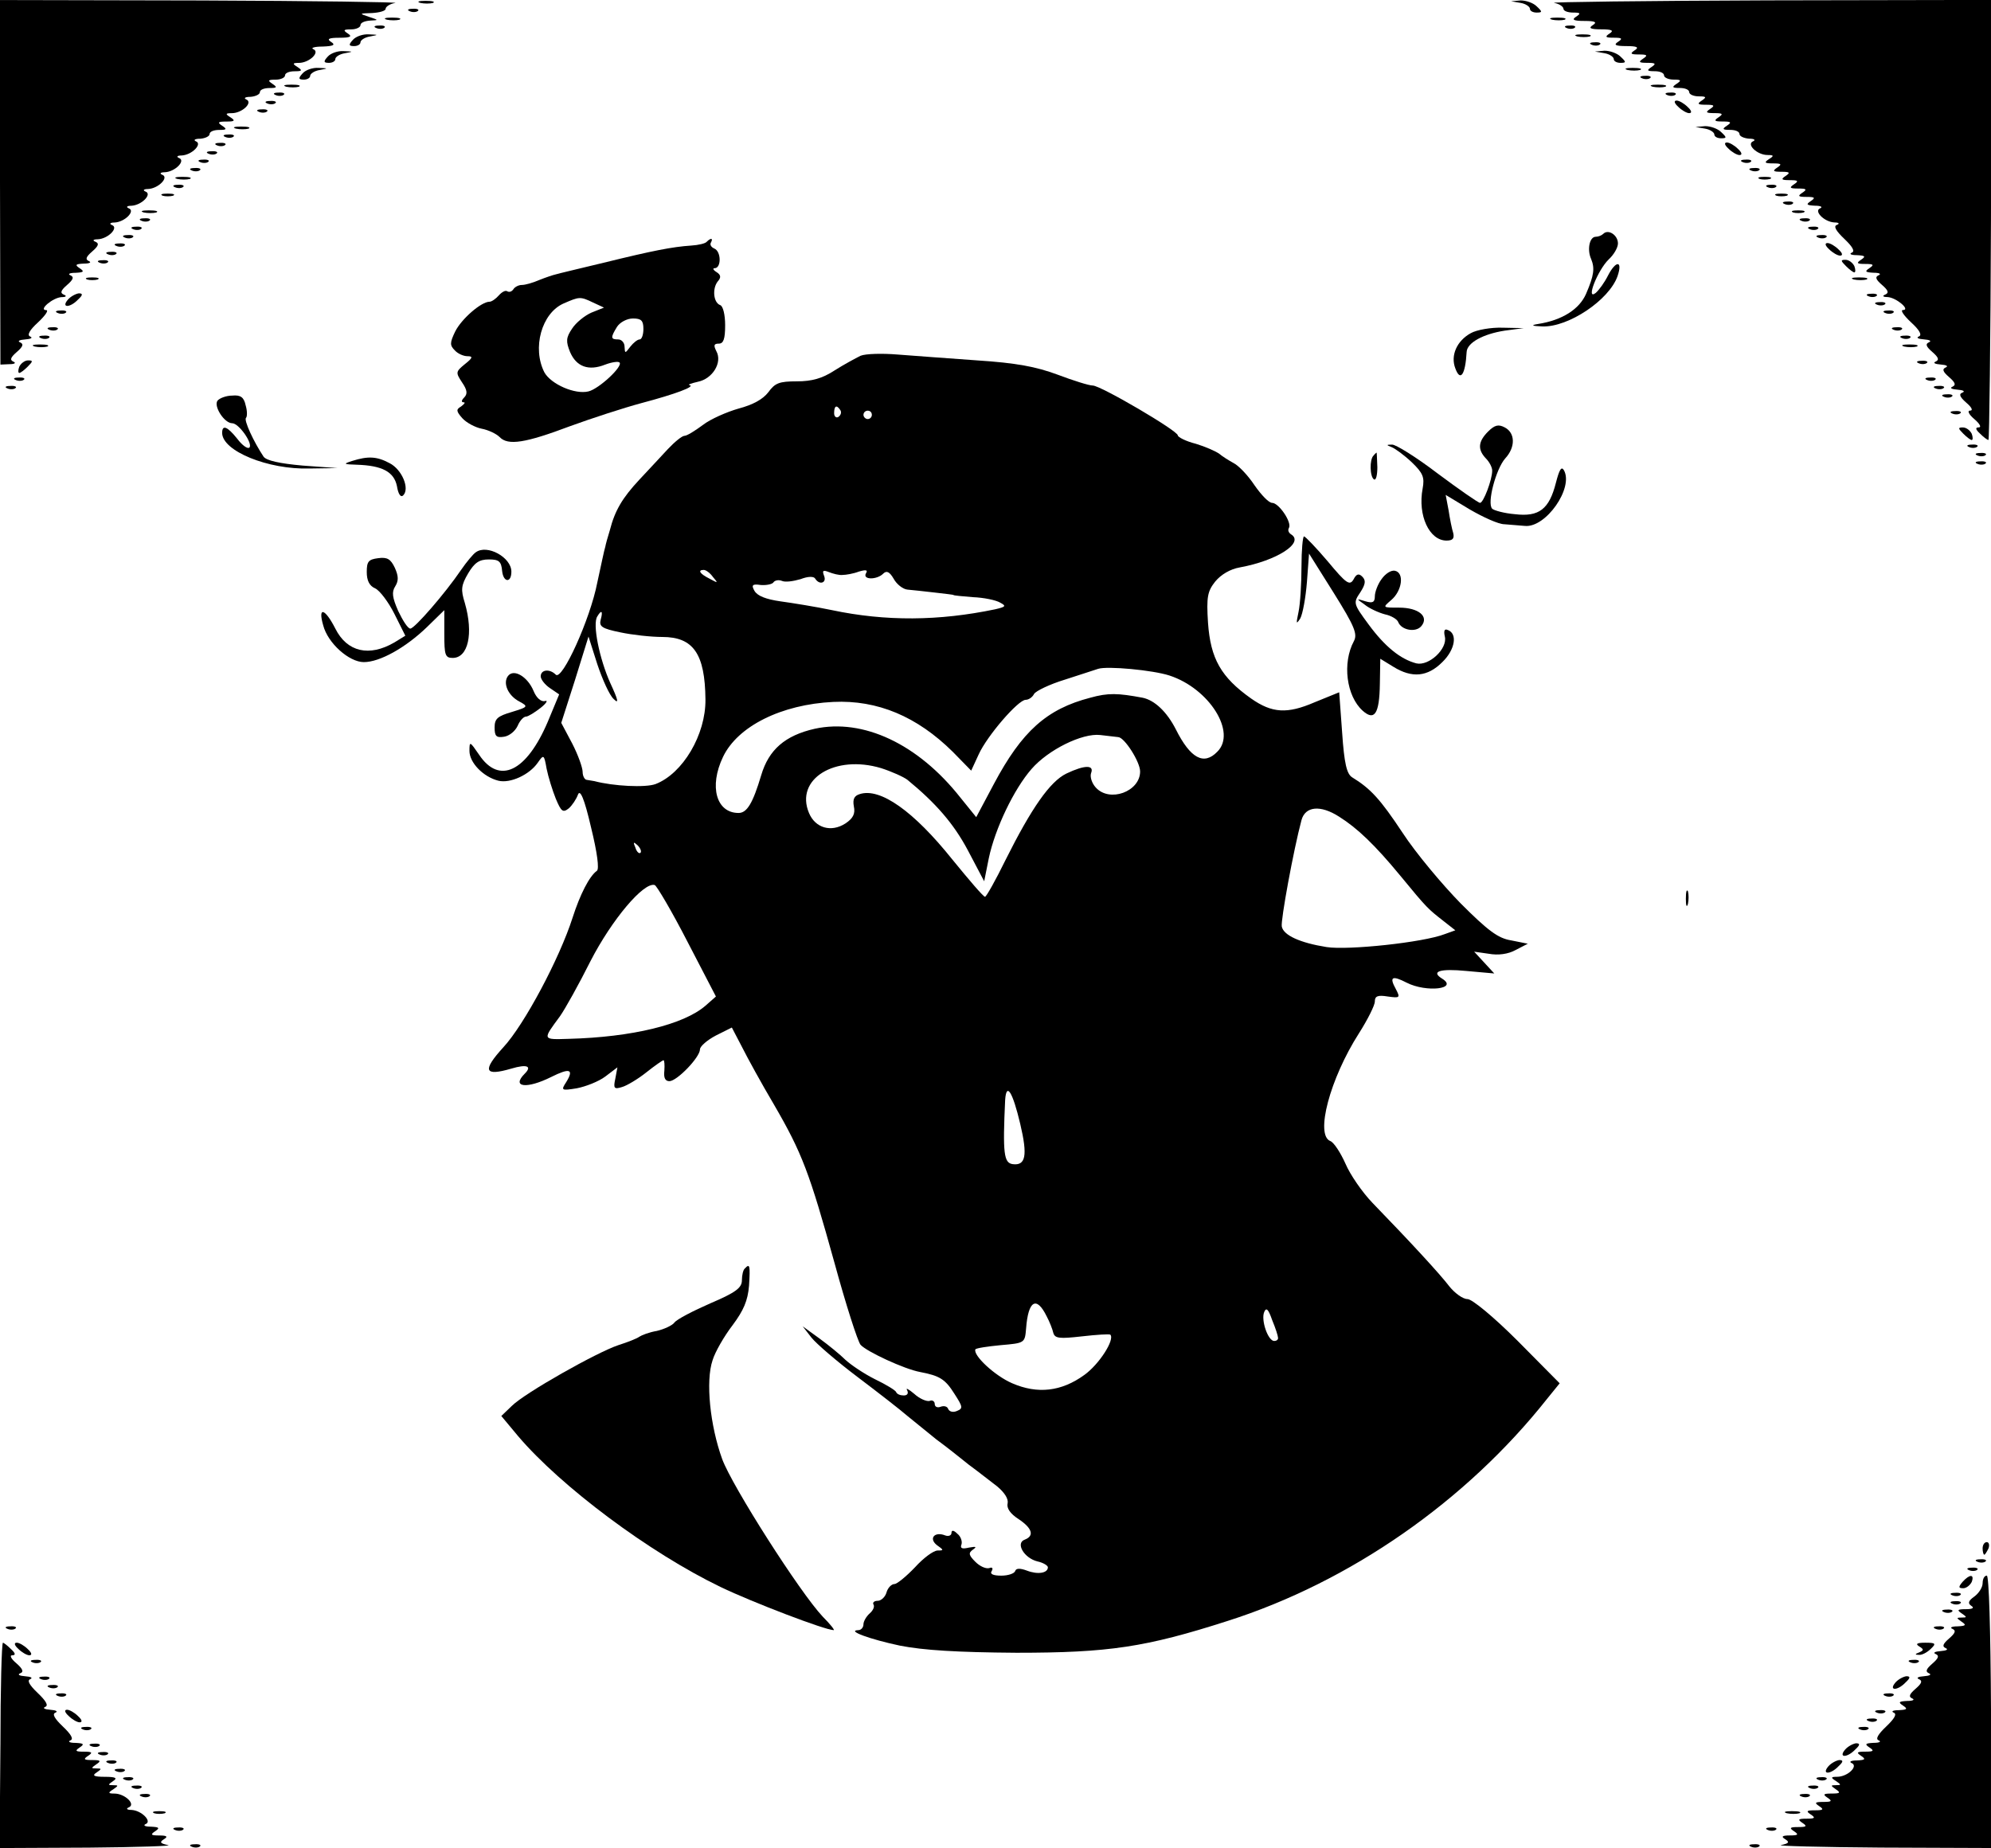 <?xml version="1.0" standalone="no"?>
<!DOCTYPE svg PUBLIC "-//W3C//DTD SVG 20010904//EN"
 "http://www.w3.org/TR/2001/REC-SVG-20010904/DTD/svg10.dtd">
<svg version="1.0" xmlns="http://www.w3.org/2000/svg"
 width="475pt" height="441pt" viewBox="0 0 475 441"
 preserveAspectRatio="xMidYMid meet">

<g transform="translate(0,441) scale(0.1,-0.1)"
fill="#000000" stroke="none">
<path d="M0 3975 l1 -435 22 1 c12 0 16 3 9 6 -9 4 -7 10 8 23 15 13 17 19 8
23 -7 3 -2 6 12 7 14 1 19 4 12 7 -8 3 -2 15 19 34 17 16 26 29 19 29 -19 0
16 30 37 31 11 0 13 3 5 6 -9 4 -7 10 8 23 15 13 17 19 8 23 -7 3 -2 6 12 6
20 1 22 3 10 11 -12 8 -10 10 10 11 14 0 19 3 12 6 -9 4 -7 10 8 23 15 13 17
19 8 23 -8 3 -6 6 5 6 25 1 51 28 34 34 -7 3 -4 6 6 6 25 1 51 28 34 34 -7 3
-4 6 6 6 25 1 51 28 34 34 -7 3 -4 6 6 6 25 1 51 28 34 34 -7 3 -4 6 6 6 25 1
51 28 34 34 -7 3 -4 6 6 6 25 1 51 28 34 34 -6 3 -2 6 11 6 12 1 22 6 22 11 0
6 10 10 23 10 18 0 19 2 7 10 -12 8 -10 10 10 10 20 0 22 2 10 10 -13 8 -12
10 3 10 25 0 52 26 34 33 -6 3 -2 6 11 6 12 1 22 6 22 11 0 6 10 10 23 10 18
0 19 2 7 10 -12 8 -11 10 8 10 12 0 22 5 22 10 0 6 10 10 23 10 18 0 19 2 7
10 -13 8 -12 10 3 10 25 0 52 26 34 33 -6 3 4 6 23 6 26 1 31 4 20 11 -11 7
-6 10 20 10 26 0 31 3 20 10 -12 8 -11 10 8 10 12 0 22 5 22 10 0 6 10 10 23
11 21 1 21 1 -3 9 -24 8 -23 8 8 9 17 1 32 5 32 10 0 5 10 12 23 14 12 2 -195
5 -461 6 l-482 1 0 -435z"/>
<path d="M1003 4403 c9 -2 23 -2 30 0 6 3 -1 5 -18 5 -16 0 -22 -2 -12 -5z"/>
<path d="M3628 4403 c12 -2 22 -9 22 -14 0 -5 7 -9 16 -9 14 0 14 2 0 15 -8 8
-25 14 -38 14 l-23 -2 23 -4z"/>
<path d="M3708 4403 c12 -2 22 -9 22 -14 0 -5 10 -9 23 -9 18 0 19 -2 7 -10
-11 -7 -6 -10 20 -10 26 0 31 -3 20 -10 -11 -7 -6 -10 20 -10 26 0 31 -3 20
-10 -12 -8 -10 -10 10 -10 20 0 22 -2 10 -10 -11 -7 -6 -10 20 -10 26 0 31 -3
20 -10 -12 -8 -10 -10 10 -10 20 0 22 -2 10 -10 -12 -8 -10 -10 10 -10 20 0
22 -2 10 -10 -12 -8 -11 -10 8 -10 12 0 22 -4 22 -10 0 -5 10 -10 23 -10 18 0
19 -2 7 -10 -12 -8 -11 -10 8 -10 12 0 22 -4 22 -10 0 -5 10 -10 23 -10 18 0
19 -2 7 -10 -12 -8 -10 -10 10 -10 20 0 22 -2 10 -10 -12 -8 -10 -10 10 -10
20 0 22 -2 10 -10 -12 -8 -10 -10 10 -10 20 0 22 -2 10 -10 -12 -8 -11 -10 8
-10 12 0 22 -4 22 -10 0 -5 10 -10 23 -11 12 0 16 -3 10 -6 -18 -7 9 -33 34
-33 15 0 16 -2 3 -10 -12 -8 -10 -10 10 -10 20 0 22 -2 10 -10 -12 -8 -10 -10
10 -10 20 0 22 -2 10 -10 -12 -8 -10 -10 10 -10 20 0 22 -2 10 -10 -12 -8 -10
-10 10 -10 20 0 22 -2 10 -10 -12 -8 -10 -10 10 -10 20 0 22 -2 10 -10 -12 -8
-10 -10 10 -11 14 0 19 -3 13 -6 -17 -6 9 -33 34 -34 10 0 13 -3 5 -6 -8 -3
-2 -14 18 -33 20 -19 26 -30 18 -33 -7 -3 -2 -6 12 -6 20 -1 22 -3 10 -11 -12
-8 -10 -10 10 -10 20 0 22 -2 10 -10 -12 -8 -10 -10 10 -11 14 0 19 -3 12 -6
-9 -4 -7 -10 8 -23 15 -13 17 -19 8 -23 -8 -3 -6 -6 5 -6 21 -1 56 -31 37 -31
-7 0 2 -13 19 -29 21 -19 27 -31 19 -34 -7 -3 -2 -6 12 -7 14 -1 19 -4 12 -7
-9 -4 -7 -10 8 -23 15 -13 17 -19 8 -23 -7 -3 -2 -6 12 -7 14 -1 19 -4 12 -7
-9 -4 -7 -10 8 -23 15 -13 17 -19 8 -23 -7 -3 -2 -6 12 -7 14 -1 19 -4 12 -7
-9 -3 -7 -10 9 -24 13 -11 17 -19 9 -19 -7 0 -3 -9 10 -20 13 -11 18 -20 11
-20 -9 0 -8 -5 3 -15 8 -8 17 -15 20 -15 2 0 5 236 6 525 l1 525 -533 -1
c-293 -1 -523 -4 -510 -6z"/>
<path d="M978 4383 c7 -3 16 -2 19 1 4 3 -2 6 -13 5 -11 0 -14 -3 -6 -6z"/>
<path d="M923 4363 c9 -2 23 -2 30 0 6 3 -1 5 -18 5 -16 0 -22 -2 -12 -5z"/>
<path d="M3703 4363 c9 -2 23 -2 30 0 6 3 -1 5 -18 5 -16 0 -22 -2 -12 -5z"/>
<path d="M898 4343 c7 -3 16 -2 19 1 4 3 -2 6 -13 5 -11 0 -14 -3 -6 -6z"/>
<path d="M3738 4343 c7 -3 16 -2 19 1 4 3 -2 6 -13 5 -11 0 -14 -3 -6 -6z"/>
<path d="M842 4315 c-11 -12 -10 -15 3 -15 8 0 15 4 15 9 0 5 10 12 23 14 21
4 20 4 -3 5 -14 1 -31 -5 -38 -13z"/>
<path d="M3763 4323 c9 -2 23 -2 30 0 6 3 -1 5 -18 5 -16 0 -22 -2 -12 -5z"/>
<path d="M3798 4303 c7 -3 16 -2 19 1 4 3 -2 6 -13 5 -11 0 -14 -3 -6 -6z"/>
<path d="M782 4275 c-11 -12 -10 -15 3 -15 8 0 15 4 15 9 0 5 10 12 23 14 21
4 20 4 -3 5 -14 1 -31 -5 -38 -13z"/>
<path d="M3828 4283 c12 -2 22 -9 22 -14 0 -5 7 -9 16 -9 14 0 14 2 0 15 -8 8
-25 14 -38 14 l-23 -2 23 -4z"/>
<path d="M722 4235 c-11 -12 -10 -15 3 -15 8 0 15 4 15 9 0 5 10 12 23 14 21
4 20 4 -3 5 -14 1 -31 -5 -38 -13z"/>
<path d="M3883 4243 c9 -2 23 -2 30 0 6 3 -1 5 -18 5 -16 0 -22 -2 -12 -5z"/>
<path d="M3918 4223 c7 -3 16 -2 19 1 4 3 -2 6 -13 5 -11 0 -14 -3 -6 -6z"/>
<path d="M683 4203 c9 -2 23 -2 30 0 6 3 -1 5 -18 5 -16 0 -22 -2 -12 -5z"/>
<path d="M3943 4203 c9 -2 23 -2 30 0 6 3 -1 5 -18 5 -16 0 -22 -2 -12 -5z"/>
<path d="M658 4183 c7 -3 16 -2 19 1 4 3 -2 6 -13 5 -11 0 -14 -3 -6 -6z"/>
<path d="M3978 4183 c7 -3 16 -2 19 1 4 3 -2 6 -13 5 -11 0 -14 -3 -6 -6z"/>
<path d="M638 4163 c7 -3 16 -2 19 1 4 3 -2 6 -13 5 -11 0 -14 -3 -6 -6z"/>
<path d="M4004 4155 c8 -8 20 -15 26 -15 7 0 6 6 -4 15 -8 8 -20 15 -26 15 -7
0 -6 -6 4 -15z"/>
<path d="M618 4143 c7 -3 16 -2 19 1 4 3 -2 6 -13 5 -11 0 -14 -3 -6 -6z"/>
<path d="M563 4103 c9 -2 23 -2 30 0 6 3 -1 5 -18 5 -16 0 -22 -2 -12 -5z"/>
<path d="M4068 4103 c12 -2 22 -9 22 -14 0 -5 7 -9 16 -9 14 0 14 2 0 15 -8 8
-25 14 -38 14 l-23 -2 23 -4z"/>
<path d="M538 4083 c7 -3 16 -2 19 1 4 3 -2 6 -13 5 -11 0 -14 -3 -6 -6z"/>
<path d="M518 4063 c7 -3 16 -2 19 1 4 3 -2 6 -13 5 -11 0 -14 -3 -6 -6z"/>
<path d="M4124 4055 c8 -8 20 -15 26 -15 7 0 6 6 -4 15 -8 8 -20 15 -26 15 -7
0 -6 -6 4 -15z"/>
<path d="M498 4043 c7 -3 16 -2 19 1 4 3 -2 6 -13 5 -11 0 -14 -3 -6 -6z"/>
<path d="M478 4023 c7 -3 16 -2 19 1 4 3 -2 6 -13 5 -11 0 -14 -3 -6 -6z"/>
<path d="M4158 4023 c7 -3 16 -2 19 1 4 3 -2 6 -13 5 -11 0 -14 -3 -6 -6z"/>
<path d="M458 4003 c7 -3 16 -2 19 1 4 3 -2 6 -13 5 -11 0 -14 -3 -6 -6z"/>
<path d="M4178 4003 c7 -3 16 -2 19 1 4 3 -2 6 -13 5 -11 0 -14 -3 -6 -6z"/>
<path d="M423 3983 c9 -2 23 -2 30 0 6 3 -1 5 -18 5 -16 0 -22 -2 -12 -5z"/>
<path d="M4198 3983 c6 -2 18 -2 25 0 6 3 1 5 -13 5 -14 0 -19 -2 -12 -5z"/>
<path d="M418 3963 c7 -3 16 -2 19 1 4 3 -2 6 -13 5 -11 0 -14 -3 -6 -6z"/>
<path d="M4218 3963 c7 -3 16 -2 19 1 4 3 -2 6 -13 5 -11 0 -14 -3 -6 -6z"/>
<path d="M388 3943 c6 -2 18 -2 25 0 6 3 1 5 -13 5 -14 0 -19 -2 -12 -5z"/>
<path d="M4238 3943 c6 -2 18 -2 25 0 6 3 1 5 -13 5 -14 0 -19 -2 -12 -5z"/>
<path d="M4258 3923 c7 -3 16 -2 19 1 4 3 -2 6 -13 5 -11 0 -14 -3 -6 -6z"/>
<path d="M343 3903 c9 -2 23 -2 30 0 6 3 -1 5 -18 5 -16 0 -22 -2 -12 -5z"/>
<path d="M4278 3903 c6 -2 18 -2 25 0 6 3 1 5 -13 5 -14 0 -19 -2 -12 -5z"/>
<path d="M338 3883 c7 -3 16 -2 19 1 4 3 -2 6 -13 5 -11 0 -14 -3 -6 -6z"/>
<path d="M4298 3883 c7 -3 16 -2 19 1 4 3 -2 6 -13 5 -11 0 -14 -3 -6 -6z"/>
<path d="M318 3863 c7 -3 16 -2 19 1 4 3 -2 6 -13 5 -11 0 -14 -3 -6 -6z"/>
<path d="M4318 3863 c7 -3 16 -2 19 1 4 3 -2 6 -13 5 -11 0 -14 -3 -6 -6z"/>
<path d="M3825 3852 c-4 -4 -12 -7 -18 -7 -15 0 -21 -31 -11 -53 9 -22 7 -39
-12 -83 -16 -37 -57 -63 -114 -72 -19 -3 -16 -5 10 -6 62 -2 159 63 179 120
13 38 -4 38 -23 1 -8 -16 -21 -34 -29 -41 -25 -20 5 55 31 80 12 11 22 28 22
38 0 20 -23 35 -35 23z"/>
<path d="M298 3843 c7 -3 16 -2 19 1 4 3 -2 6 -13 5 -11 0 -14 -3 -6 -6z"/>
<path d="M4338 3843 c7 -3 16 -2 19 1 4 3 -2 6 -13 5 -11 0 -14 -3 -6 -6z"/>
<path d="M1686 3833 c-3 -4 -20 -8 -37 -9 -45 -3 -91 -12 -209 -41 -58 -14
-109 -26 -115 -28 -5 -1 -23 -7 -38 -13 -16 -7 -34 -12 -42 -12 -8 0 -17 -5
-20 -10 -4 -6 -10 -8 -15 -5 -4 3 -13 -2 -20 -10 -7 -8 -17 -15 -22 -15 -20 0
-67 -41 -82 -71 -13 -27 -13 -33 -1 -45 7 -8 21 -14 30 -14 14 0 13 -4 -6 -19
-22 -18 -22 -20 -7 -43 13 -19 14 -28 5 -37 -6 -6 -7 -11 -1 -11 5 0 2 -4 -6
-10 -12 -7 -12 -11 3 -28 10 -11 31 -22 46 -25 16 -3 35 -12 43 -20 20 -21 62
-14 168 26 52 19 129 44 170 55 83 22 130 40 115 43 -5 1 3 4 20 8 35 7 59 46
44 73 -7 14 -6 18 6 18 11 0 15 11 15 44 0 25 -5 46 -12 48 -16 6 -19 39 -6
56 9 10 8 16 -3 23 -8 5 -9 9 -4 9 16 0 16 40 -1 47 -7 3 -11 9 -8 14 6 11 0
12 -10 2z m-271 -145 l26 -12 -30 -12 c-16 -7 -37 -24 -46 -38 -15 -22 -15
-31 -5 -56 15 -35 44 -46 84 -30 16 6 31 8 34 5 9 -9 -49 -63 -74 -69 -32 -8
-89 17 -105 45 -30 58 -7 142 46 165 37 16 39 17 70 2z m120 -63 c0 -14 -4
-25 -9 -25 -5 0 -15 -8 -22 -17 -13 -17 -13 -17 -14 0 0 9 -7 17 -15 17 -18 0
-19 4 -3 30 7 11 24 20 38 20 20 0 25 -5 25 -25z"/>
<path d="M278 3823 c7 -3 16 -2 19 1 4 3 -2 6 -13 5 -11 0 -14 -3 -6 -6z"/>
<path d="M4364 3815 c8 -8 20 -15 26 -15 7 0 6 6 -4 15 -8 8 -20 15 -26 15 -7
0 -6 -6 4 -15z"/>
<path d="M258 3803 c7 -3 16 -2 19 1 4 3 -2 6 -13 5 -11 0 -14 -3 -6 -6z"/>
<path d="M238 3783 c7 -3 16 -2 19 1 4 3 -2 6 -13 5 -11 0 -14 -3 -6 -6z"/>
<path d="M4404 3775 c8 -8 17 -15 20 -15 3 0 3 7 0 15 -4 8 -13 15 -21 15 -12
0 -12 -2 1 -15z"/>
<path d="M208 3743 c6 -2 18 -2 25 0 6 3 1 5 -13 5 -14 0 -19 -2 -12 -5z"/>
<path d="M4423 3743 c9 -2 23 -2 30 0 6 3 -1 5 -18 5 -16 0 -22 -2 -12 -5z"/>
<path d="M162 3695 c-17 -20 5 -20 24 0 12 11 12 15 2 15 -7 -1 -19 -7 -26
-15z"/>
<path d="M4458 3703 c7 -3 16 -2 19 1 4 3 -2 6 -13 5 -11 0 -14 -3 -6 -6z"/>
<path d="M4478 3683 c7 -3 16 -2 19 1 4 3 -2 6 -13 5 -11 0 -14 -3 -6 -6z"/>
<path d="M138 3663 c7 -3 16 -2 19 1 4 3 -2 6 -13 5 -11 0 -14 -3 -6 -6z"/>
<path d="M4498 3663 c7 -3 16 -2 19 1 4 3 -2 6 -13 5 -11 0 -14 -3 -6 -6z"/>
<path d="M118 3623 c7 -3 16 -2 19 1 4 3 -2 6 -13 5 -11 0 -14 -3 -6 -6z"/>
<path d="M3509 3615 c-33 -18 -49 -53 -37 -84 12 -33 24 -15 27 39 1 22 39 43
91 51 l45 6 -50 1 c-27 1 -62 -5 -76 -13z"/>
<path d="M4518 3623 c7 -3 16 -2 19 1 4 3 -2 6 -13 5 -11 0 -14 -3 -6 -6z"/>
<path d="M98 3603 c7 -3 16 -2 19 1 4 3 -2 6 -13 5 -11 0 -14 -3 -6 -6z"/>
<path d="M4538 3603 c7 -3 16 -2 19 1 4 3 -2 6 -13 5 -11 0 -14 -3 -6 -6z"/>
<path d="M83 3583 c9 -2 23 -2 30 0 6 3 -1 5 -18 5 -16 0 -22 -2 -12 -5z"/>
<path d="M4543 3583 c9 -2 23 -2 30 0 6 3 -1 5 -18 5 -16 0 -22 -2 -12 -5z"/>
<path d="M2053 3561 c-12 -6 -40 -21 -62 -35 -29 -19 -54 -26 -90 -26 -42 0
-52 -4 -68 -26 -13 -17 -37 -30 -71 -39 -28 -8 -67 -25 -85 -39 -19 -14 -38
-26 -44 -26 -6 0 -24 -15 -40 -32 -17 -18 -47 -51 -68 -73 -40 -43 -58 -73
-70 -120 -5 -16 -10 -34 -11 -40 -2 -5 -10 -44 -19 -85 -17 -88 -84 -235 -99
-220 -15 15 -36 12 -36 -4 0 -7 10 -20 22 -28 l22 -15 -27 -65 c-51 -120 -116
-151 -164 -79 -22 32 -23 33 -23 9 0 -28 33 -62 69 -71 28 -7 74 14 94 43 14
20 15 20 21 -14 4 -20 14 -52 22 -72 13 -31 17 -34 31 -23 8 7 18 22 22 33 5
13 15 -9 31 -78 15 -61 20 -100 14 -104 -18 -13 -40 -56 -58 -112 -31 -97
-115 -255 -165 -309 -51 -56 -46 -70 19 -51 37 11 50 6 32 -12 -33 -33 5 -37
63 -8 44 22 55 19 36 -12 -13 -20 -12 -21 25 -15 21 4 52 16 68 28 l29 22 -5
-27 c-5 -23 -3 -26 16 -20 11 3 38 19 58 35 20 16 39 29 41 29 2 0 3 -11 2
-25 -2 -17 2 -25 12 -25 18 0 73 57 73 76 0 7 17 22 38 33 l38 19 24 -46 c13
-26 47 -88 76 -137 68 -117 85 -163 145 -379 27 -99 55 -186 62 -195 14 -16
104 -58 142 -65 47 -9 60 -17 82 -52 20 -31 21 -35 6 -41 -9 -4 -18 -2 -21 5
-2 6 -10 8 -18 5 -8 -3 -14 0 -14 7 0 6 -6 10 -12 7 -7 -2 -24 5 -37 17 -13
11 -21 15 -17 9 4 -8 1 -13 -8 -13 -8 0 -16 3 -18 8 -1 4 -24 18 -51 31 -26
13 -57 34 -70 46 -12 12 -40 35 -62 51 l-40 29 21 -27 c12 -15 61 -57 110 -94
49 -37 103 -79 119 -93 17 -14 48 -39 69 -56 22 -16 56 -43 77 -60 22 -16 52
-40 68 -52 18 -15 27 -30 25 -40 -3 -12 6 -25 26 -38 33 -22 38 -40 15 -49
-23 -8 -2 -44 30 -52 14 -3 25 -10 25 -14 0 -14 -24 -18 -50 -8 -16 6 -26 6
-28 -1 -2 -6 -17 -11 -33 -11 -20 0 -28 4 -23 11 4 7 1 10 -6 7 -8 -2 -22 4
-33 15 -16 16 -17 21 -6 29 10 7 8 8 -9 5 -17 -4 -22 -2 -18 8 2 7 -2 19 -10
25 -9 9 -14 9 -14 2 0 -6 -7 -9 -15 -6 -25 10 -40 -7 -20 -23 17 -12 17 -13 2
-13 -10 0 -34 -18 -54 -40 -21 -22 -43 -40 -49 -40 -7 0 -16 -9 -19 -20 -3
-11 -13 -20 -21 -20 -8 0 -13 -4 -10 -9 3 -5 -1 -14 -9 -21 -8 -7 -15 -19 -15
-26 0 -8 -6 -14 -12 -14 -30 -1 28 -22 99 -37 56 -11 136 -16 278 -17 220 0
308 13 504 76 292 93 569 286 762 530 l30 37 -100 101 c-58 58 -109 100 -120
100 -11 0 -30 14 -43 30 -22 29 -91 104 -184 200 -24 25 -53 67 -64 93 -12 27
-28 51 -36 54 -37 14 -1 149 68 257 21 33 38 67 38 76 0 13 7 16 31 12 29 -4
30 -3 19 18 -16 29 -9 33 26 15 47 -24 125 -15 84 10 -27 17 -4 24 58 18 l67
-6 -24 26 -24 26 35 -5 c22 -4 46 -1 64 9 l29 15 -40 8 c-31 5 -55 23 -120 88
-44 45 -107 120 -139 169 -53 80 -76 105 -120 132 -13 8 -19 33 -24 107 l-7
96 -59 -24 c-65 -28 -101 -26 -151 9 -72 51 -97 95 -103 181 -4 62 -1 75 17
98 14 17 36 30 59 34 88 16 155 59 122 79 -6 4 -8 10 -5 15 8 13 -24 60 -40
60 -8 0 -26 19 -42 42 -16 24 -38 47 -50 53 -11 6 -27 16 -34 22 -8 6 -33 17
-56 24 -24 6 -43 16 -43 20 0 11 -184 119 -203 119 -9 0 -47 12 -84 26 -51 19
-99 28 -192 34 -68 5 -153 11 -190 14 -36 3 -76 2 -88 -3z m-48 -130 c3 -5 1
-12 -5 -16 -5 -3 -10 1 -10 9 0 18 6 21 15 7z m75 -11 c0 -5 -4 -10 -10 -10
-5 0 -10 5 -10 10 0 6 5 10 10 10 6 0 10 -4 10 -10z m-379 -387 c13 -15 12
-15 -8 -4 -24 12 -29 21 -14 21 5 0 15 -7 22 -17z m309 5 c8 0 26 3 39 8 17 5
22 4 17 -4 -9 -16 26 -16 41 -1 8 8 15 5 25 -12 7 -13 22 -25 33 -26 11 -1 40
-4 65 -7 25 -3 45 -5 45 -6 0 -1 21 -3 46 -5 26 -1 55 -7 65 -13 15 -8 14 -10
-12 -16 -134 -28 -261 -29 -389 -2 -38 8 -94 17 -123 21 -35 5 -55 13 -62 25
-8 14 -5 17 15 14 14 -1 27 2 30 6 3 5 12 7 20 4 8 -4 28 -1 45 4 18 7 32 7
35 1 10 -16 28 -10 21 7 -5 13 -2 14 11 9 10 -4 25 -8 33 -7z m-577 -107 c-4
-16 3 -21 47 -30 28 -6 73 -11 100 -11 74 0 102 -40 103 -149 1 -84 -54 -177
-119 -202 -24 -9 -101 -5 -146 7 -5 1 -12 2 -18 3 -5 0 -10 9 -10 19 0 10 -11
41 -25 68 l-26 49 33 103 32 103 21 -66 c12 -36 29 -74 39 -83 13 -13 11 -3
-8 38 -26 58 -43 141 -31 159 10 17 14 13 8 -8z m1357 -133 c95 -31 161 -136
114 -182 -32 -33 -64 -16 -99 54 -21 41 -50 69 -79 75 -59 11 -82 12 -125 0
-104 -27 -163 -80 -230 -206 l-42 -79 -38 47 c-101 128 -232 189 -347 164 -71
-16 -110 -50 -128 -111 -20 -67 -34 -90 -54 -90 -53 0 -71 63 -37 134 35 73
139 125 263 131 106 5 200 -35 285 -119 l44 -45 18 39 c20 44 94 130 112 130
7 0 16 6 20 14 4 7 37 23 73 34 36 12 72 23 80 26 22 7 130 -3 170 -16z m-122
-147 c15 -1 52 -59 52 -82 0 -48 -73 -75 -106 -38 -9 10 -14 25 -11 34 8 20
-15 20 -59 -1 -39 -19 -83 -82 -145 -206 -24 -49 -46 -88 -49 -88 -4 0 -38 40
-78 89 -92 115 -172 172 -221 156 -13 -4 -17 -12 -14 -29 4 -18 -2 -29 -20
-41 -34 -22 -72 -11 -87 25 -34 81 62 140 172 107 25 -8 54 -21 63 -28 67 -55
110 -104 144 -168 l39 -74 11 55 c15 71 60 165 102 213 40 46 121 86 164 81
16 -2 36 -4 43 -5z m527 -190 c43 -27 85 -67 146 -141 64 -78 66 -79 103 -108
l28 -22 -25 -9 c-51 -20 -231 -39 -282 -31 -63 10 -103 28 -107 49 -3 14 28
183 47 254 9 33 45 37 90 8z m-1667 -86 c-3 -3 -9 2 -12 12 -6 14 -5 15 5 6 7
-7 10 -15 7 -18z m112 -212 l68 -131 -25 -22 c-52 -45 -175 -75 -326 -79 -64
-2 -63 -3 -21 54 12 17 45 76 73 132 51 99 127 189 153 181 5 -2 41 -63 78
-135z m794 -435 c18 -76 13 -100 -18 -96 -21 3 -24 25 -18 153 3 44 18 19 36
-57z m63 -459 c7 -13 14 -31 16 -40 4 -13 15 -14 68 -8 35 4 66 6 68 4 11 -12
-27 -71 -62 -96 -55 -40 -112 -46 -172 -20 -42 18 -94 67 -88 81 2 3 29 7 60
10 58 5 58 5 61 40 5 67 25 78 49 29z m552 -51 c1 -5 -4 -8 -9 -8 -15 0 -32
50 -24 69 5 12 10 7 19 -19 8 -19 14 -38 14 -42z"/>
<path d="M46 3535 c-3 -8 -3 -15 0 -15 3 0 12 7 20 15 13 13 13 15 1 15 -8 0
-17 -7 -21 -15z"/>
<path d="M4578 3543 c7 -3 16 -2 19 1 4 3 -2 6 -13 5 -11 0 -14 -3 -6 -6z"/>
<path d="M38 3503 c7 -3 16 -2 19 1 4 3 -2 6 -13 5 -11 0 -14 -3 -6 -6z"/>
<path d="M4598 3503 c7 -3 16 -2 19 1 4 3 -2 6 -13 5 -11 0 -14 -3 -6 -6z"/>
<path d="M18 3483 c7 -3 16 -2 19 1 4 3 -2 6 -13 5 -11 0 -14 -3 -6 -6z"/>
<path d="M4618 3483 c7 -3 16 -2 19 1 4 3 -2 6 -13 5 -11 0 -14 -3 -6 -6z"/>
<path d="M519 3454 c-10 -13 16 -54 35 -54 16 0 50 -49 41 -58 -4 -4 -17 5
-29 21 -24 30 -36 34 -36 14 0 -43 109 -88 209 -85 l66 1 -83 6 c-56 5 -86 12
-93 21 -24 36 -48 88 -42 93 3 3 3 17 -1 30 -4 19 -12 25 -32 23 -14 0 -30 -6
-35 -12z"/>
<path d="M4638 3463 c7 -3 16 -2 19 1 4 3 -2 6 -13 5 -11 0 -14 -3 -6 -6z"/>
<path d="M4658 3423 c7 -3 16 -2 19 1 4 3 -2 6 -13 5 -11 0 -14 -3 -6 -6z"/>
<path d="M3550 3380 c-24 -24 -25 -43 -5 -64 8 -8 15 -21 15 -29 0 -22 -21
-77 -29 -77 -4 0 -50 32 -101 70 -51 39 -101 70 -109 69 -14 0 -14 -1 -1 -6 8
-3 30 -19 48 -36 27 -26 31 -36 26 -63 -12 -64 16 -124 57 -124 15 0 19 5 16
18 -3 9 -8 34 -11 54 l-7 37 58 -35 c31 -18 68 -35 82 -35 14 -1 36 -3 49 -4
50 -5 117 91 93 133 -6 10 -11 1 -19 -30 -16 -63 -40 -82 -98 -75 -25 2 -50 9
-54 13 -13 13 9 95 31 120 25 27 24 61 -1 74 -15 8 -24 6 -40 -10z"/>
<path d="M4684 3375 c8 -8 17 -15 20 -15 3 0 3 7 0 15 -4 8 -13 15 -21 15 -12
0 -12 -2 1 -15z"/>
<path d="M4698 3343 c7 -3 16 -2 19 1 4 3 -2 6 -13 5 -11 0 -14 -3 -6 -6z"/>
<path d="M3277 3323 c-10 -9 -9 -51 1 -57 5 -3 8 11 8 29 -1 19 -1 35 -2 35 0
0 -4 -3 -7 -7z"/>
<path d="M4718 3323 c7 -3 16 -2 19 1 4 3 -2 6 -13 5 -11 0 -14 -3 -6 -6z"/>
<path d="M840 3310 c-22 -7 -21 -8 12 -9 60 -2 88 -17 95 -51 3 -19 9 -28 15
-22 16 16 -3 62 -33 77 -30 16 -51 17 -89 5z"/>
<path d="M4718 3303 c7 -3 16 -2 19 1 4 3 -2 6 -13 5 -11 0 -14 -3 -6 -6z"/>
<path d="M3105 3058 c0 -40 -3 -89 -7 -108 -6 -29 -6 -31 4 -16 6 11 13 50 16
87 l5 68 59 -94 c50 -80 57 -98 48 -115 -28 -52 -18 -131 21 -166 28 -25 40
-8 41 64 l1 60 31 -19 c45 -28 82 -24 117 11 31 30 37 69 12 77 -7 3 -9 -3 -6
-16 7 -29 -38 -71 -68 -64 -38 10 -75 40 -114 93 -36 49 -37 51 -20 76 13 20
14 29 5 38 -8 8 -14 7 -21 -7 -9 -15 -17 -10 -61 43 -28 33 -54 60 -57 60 -3
0 -6 -33 -6 -72z"/>
<path d="M1135 3092 c-6 -4 -22 -23 -35 -42 -38 -56 -111 -140 -121 -140 -6 0
-18 19 -29 42 -14 32 -16 45 -7 59 8 13 8 24 -1 44 -10 21 -18 26 -40 23 -23
-3 -27 -8 -27 -33 0 -20 6 -33 20 -39 11 -5 32 -33 46 -61 l26 -52 -26 -16
c-60 -35 -113 -23 -141 33 -25 49 -42 53 -29 8 11 -43 62 -88 97 -88 38 0 99
34 150 83 l42 41 0 -57 c0 -50 2 -57 20 -57 37 0 50 58 29 131 -10 32 -9 42 8
71 15 25 26 33 49 33 24 0 30 -4 32 -28 3 -27 22 -29 22 -1 0 34 -58 66 -85
46z"/>
<path d="M3296 3028 c-9 -12 -16 -31 -16 -41 0 -14 -5 -17 -22 -12 -23 7 -23
7 -2 -8 11 -9 33 -19 48 -23 15 -3 30 -12 32 -19 8 -19 42 -25 55 -9 19 23 -7
44 -53 44 -40 0 -40 0 -19 18 26 22 32 65 9 70 -9 2 -23 -7 -32 -20z"/>
<path d="M1212 2797 c-13 -17 0 -47 27 -61 22 -12 21 -13 -18 -25 -34 -10 -41
-16 -41 -37 0 -21 4 -25 23 -22 12 2 26 13 32 26 5 12 14 22 20 22 5 0 21 10
35 21 14 11 18 19 10 16 -9 -2 -20 7 -27 24 -14 34 -47 54 -61 36z"/>
<path d="M4022 2265 c0 -16 2 -22 5 -12 2 9 2 23 0 30 -3 6 -5 -1 -5 -18z"/>
<path d="M1777 1383 c-4 -3 -7 -16 -7 -28 0 -18 -14 -29 -75 -55 -41 -18 -80
-38 -86 -46 -5 -7 -25 -16 -42 -20 -18 -3 -36 -10 -42 -14 -5 -4 -28 -13 -50
-20 -51 -17 -223 -114 -254 -145 l-25 -24 40 -48 c102 -120 313 -278 483 -360
77 -37 250 -103 270 -103 3 0 -9 15 -26 32 -54 57 -216 311 -240 376 -29 80
-40 186 -23 236 6 20 28 58 48 84 26 35 36 58 39 94 3 48 2 54 -10 41z"/>
<path d="M4730 715 c0 -8 2 -15 4 -15 2 0 6 7 10 15 3 8 1 15 -4 15 -6 0 -10
-7 -10 -15z"/>
<path d="M4718 683 c7 -3 16 -2 19 1 4 3 -2 6 -13 5 -11 0 -14 -3 -6 -6z"/>
<path d="M4698 663 c7 -3 16 -2 19 1 4 3 -2 6 -13 5 -11 0 -14 -3 -6 -6z"/>
<path d="M4682 635 c-10 -12 -10 -15 2 -15 7 0 16 7 20 15 7 19 -5 19 -22 0z"/>
<path d="M4730 632 c0 -10 -9 -24 -20 -32 -14 -10 -16 -16 -7 -22 8 -5 3 -8
-13 -8 -20 0 -22 -2 -10 -10 13 -9 13 -10 0 -10 -13 0 -13 -1 0 -10 12 -8 10
-10 -10 -11 -14 0 -19 -3 -12 -6 9 -4 7 -10 -8 -23 -15 -13 -17 -19 -8 -23 7
-3 2 -6 -12 -7 -14 -1 -19 -4 -12 -7 9 -4 7 -10 -8 -23 -15 -13 -17 -19 -8
-23 7 -3 2 -6 -12 -7 -14 -1 -19 -4 -12 -7 9 -4 7 -10 -8 -23 -15 -13 -17 -19
-8 -23 7 -3 2 -6 -12 -6 -20 -1 -22 -3 -10 -11 12 -8 10 -10 -10 -11 -14 0
-19 -3 -12 -6 8 -3 2 -14 -18 -33 -20 -19 -26 -30 -18 -33 7 -3 2 -6 -12 -6
-20 -1 -22 -3 -10 -11 12 -8 10 -10 -10 -10 -20 0 -22 -2 -10 -10 12 -8 10
-10 -10 -11 -14 0 -19 -3 -13 -6 18 -7 -9 -33 -34 -33 -15 0 -16 -2 -3 -10 13
-9 13 -10 0 -10 -13 0 -13 -1 0 -10 12 -8 10 -10 -10 -10 -20 0 -22 -2 -10
-10 12 -8 10 -10 -10 -10 -20 0 -22 -2 -10 -10 12 -8 10 -10 -10 -10 -20 0
-22 -2 -10 -10 12 -8 10 -10 -10 -10 -20 0 -22 -2 -10 -10 12 -8 10 -10 -10
-10 -20 0 -22 -2 -10 -10 12 -8 10 -10 -10 -10 -19 0 -21 -3 -11 -9 11 -7 9
-10 -10 -14 -13 -2 94 -5 239 -6 l262 -1 0 325 c-1 199 -5 325 -10 325 -6 0
-10 -8 -10 -18z"/>
<path d="M4658 603 c7 -3 16 -2 19 1 4 3 -2 6 -13 5 -11 0 -14 -3 -6 -6z"/>
<path d="M4658 583 c7 -3 16 -2 19 1 4 3 -2 6 -13 5 -11 0 -14 -3 -6 -6z"/>
<path d="M4638 563 c7 -3 16 -2 19 1 4 3 -2 6 -13 5 -11 0 -14 -3 -6 -6z"/>
<path d="M18 523 c7 -3 16 -2 19 1 4 3 -2 6 -13 5 -11 0 -14 -3 -6 -6z"/>
<path d="M4618 523 c7 -3 16 -2 19 1 4 3 -2 6 -13 5 -11 0 -14 -3 -6 -6z"/>
<path d="M1 245 l-2 -245 213 1 c117 1 202 4 189 6 -19 4 -21 7 -10 14 10 6 8
9 -11 9 -20 0 -22 2 -10 10 12 8 10 10 -10 11 -14 0 -19 3 -13 6 17 6 -9 33
-34 34 -10 0 -13 3 -6 6 18 7 -9 33 -34 33 -15 0 -16 2 -3 10 13 9 13 10 0 10
-13 0 -13 1 0 10 11 7 6 10 -20 10 -26 0 -31 3 -20 10 13 9 13 10 0 10 -13 0
-13 1 0 10 12 8 10 10 -10 10 -20 0 -22 2 -10 10 12 8 10 10 -10 10 -20 0 -22
2 -10 10 12 8 10 10 -10 11 -14 0 -19 3 -12 6 8 3 2 14 -18 33 -20 19 -26 30
-18 33 7 3 2 6 -12 7 -14 1 -19 4 -12 7 8 3 2 14 -18 33 -20 19 -26 30 -18 33
7 3 2 6 -12 7 -14 1 -19 4 -12 7 9 3 7 10 -9 24 -12 10 -17 19 -10 19 9 0 8 5
-3 15 -8 8 -17 15 -19 15 -3 0 -6 -110 -6 -245z"/>
<path d="M44 475 c8 -8 20 -15 26 -15 7 0 6 6 -4 15 -8 8 -20 15 -26 15 -7 0
-6 -6 4 -15z"/>
<path d="M4579 481 c11 -7 11 -9 0 -14 -11 -4 -11 -6 -1 -6 7 -1 20 6 28 14
14 13 12 15 -13 15 -20 0 -24 -3 -14 -9z"/>
<path d="M78 443 c7 -3 16 -2 19 1 4 3 -2 6 -13 5 -11 0 -14 -3 -6 -6z"/>
<path d="M4558 443 c7 -3 16 -2 19 1 4 3 -2 6 -13 5 -11 0 -14 -3 -6 -6z"/>
<path d="M98 403 c7 -3 16 -2 19 1 4 3 -2 6 -13 5 -11 0 -14 -3 -6 -6z"/>
<path d="M4522 395 c-17 -20 5 -20 24 0 12 11 12 15 2 15 -7 -1 -19 -7 -26
-15z"/>
<path d="M118 383 c7 -3 16 -2 19 1 4 3 -2 6 -13 5 -11 0 -14 -3 -6 -6z"/>
<path d="M138 363 c7 -3 16 -2 19 1 4 3 -2 6 -13 5 -11 0 -14 -3 -6 -6z"/>
<path d="M4498 363 c7 -3 16 -2 19 1 4 3 -2 6 -13 5 -11 0 -14 -3 -6 -6z"/>
<path d="M164 315 c8 -8 20 -15 26 -15 7 0 6 6 -4 15 -8 8 -20 15 -26 15 -7 0
-6 -6 4 -15z"/>
<path d="M4478 323 c7 -3 16 -2 19 1 4 3 -2 6 -13 5 -11 0 -14 -3 -6 -6z"/>
<path d="M4458 303 c7 -3 16 -2 19 1 4 3 -2 6 -13 5 -11 0 -14 -3 -6 -6z"/>
<path d="M198 283 c7 -3 16 -2 19 1 4 3 -2 6 -13 5 -11 0 -14 -3 -6 -6z"/>
<path d="M4438 283 c7 -3 16 -2 19 1 4 3 -2 6 -13 5 -11 0 -14 -3 -6 -6z"/>
<path d="M218 243 c7 -3 16 -2 19 1 4 3 -2 6 -13 5 -11 0 -14 -3 -6 -6z"/>
<path d="M4402 235 c-17 -20 5 -20 24 0 12 11 12 15 2 15 -7 -1 -19 -7 -26
-15z"/>
<path d="M238 223 c7 -3 16 -2 19 1 4 3 -2 6 -13 5 -11 0 -14 -3 -6 -6z"/>
<path d="M258 203 c7 -3 16 -2 19 1 4 3 -2 6 -13 5 -11 0 -14 -3 -6 -6z"/>
<path d="M4362 195 c-17 -20 5 -20 24 0 12 11 12 15 2 15 -7 -1 -19 -7 -26
-15z"/>
<path d="M278 183 c7 -3 16 -2 19 1 4 3 -2 6 -13 5 -11 0 -14 -3 -6 -6z"/>
<path d="M298 163 c7 -3 16 -2 19 1 4 3 -2 6 -13 5 -11 0 -14 -3 -6 -6z"/>
<path d="M4338 163 c7 -3 16 -2 19 1 4 3 -2 6 -13 5 -11 0 -14 -3 -6 -6z"/>
<path d="M318 143 c7 -3 16 -2 19 1 4 3 -2 6 -13 5 -11 0 -14 -3 -6 -6z"/>
<path d="M4318 143 c7 -3 16 -2 19 1 4 3 -2 6 -13 5 -11 0 -14 -3 -6 -6z"/>
<path d="M338 123 c7 -3 16 -2 19 1 4 3 -2 6 -13 5 -11 0 -14 -3 -6 -6z"/>
<path d="M4298 123 c7 -3 16 -2 19 1 4 3 -2 6 -13 5 -11 0 -14 -3 -6 -6z"/>
<path d="M368 83 c6 -2 18 -2 25 0 6 3 1 5 -13 5 -14 0 -19 -2 -12 -5z"/>
<path d="M4263 83 c9 -2 23 -2 30 0 6 3 -1 5 -18 5 -16 0 -22 -2 -12 -5z"/>
<path d="M418 43 c7 -3 16 -2 19 1 4 3 -2 6 -13 5 -11 0 -14 -3 -6 -6z"/>
<path d="M4218 43 c7 -3 16 -2 19 1 4 3 -2 6 -13 5 -11 0 -14 -3 -6 -6z"/>
<path d="M458 3 c7 -3 16 -2 19 1 4 3 -2 6 -13 5 -11 0 -14 -3 -6 -6z"/>
<path d="M4178 3 c7 -3 16 -2 19 1 4 3 -2 6 -13 5 -11 0 -14 -3 -6 -6z"/>
</g>
</svg>
